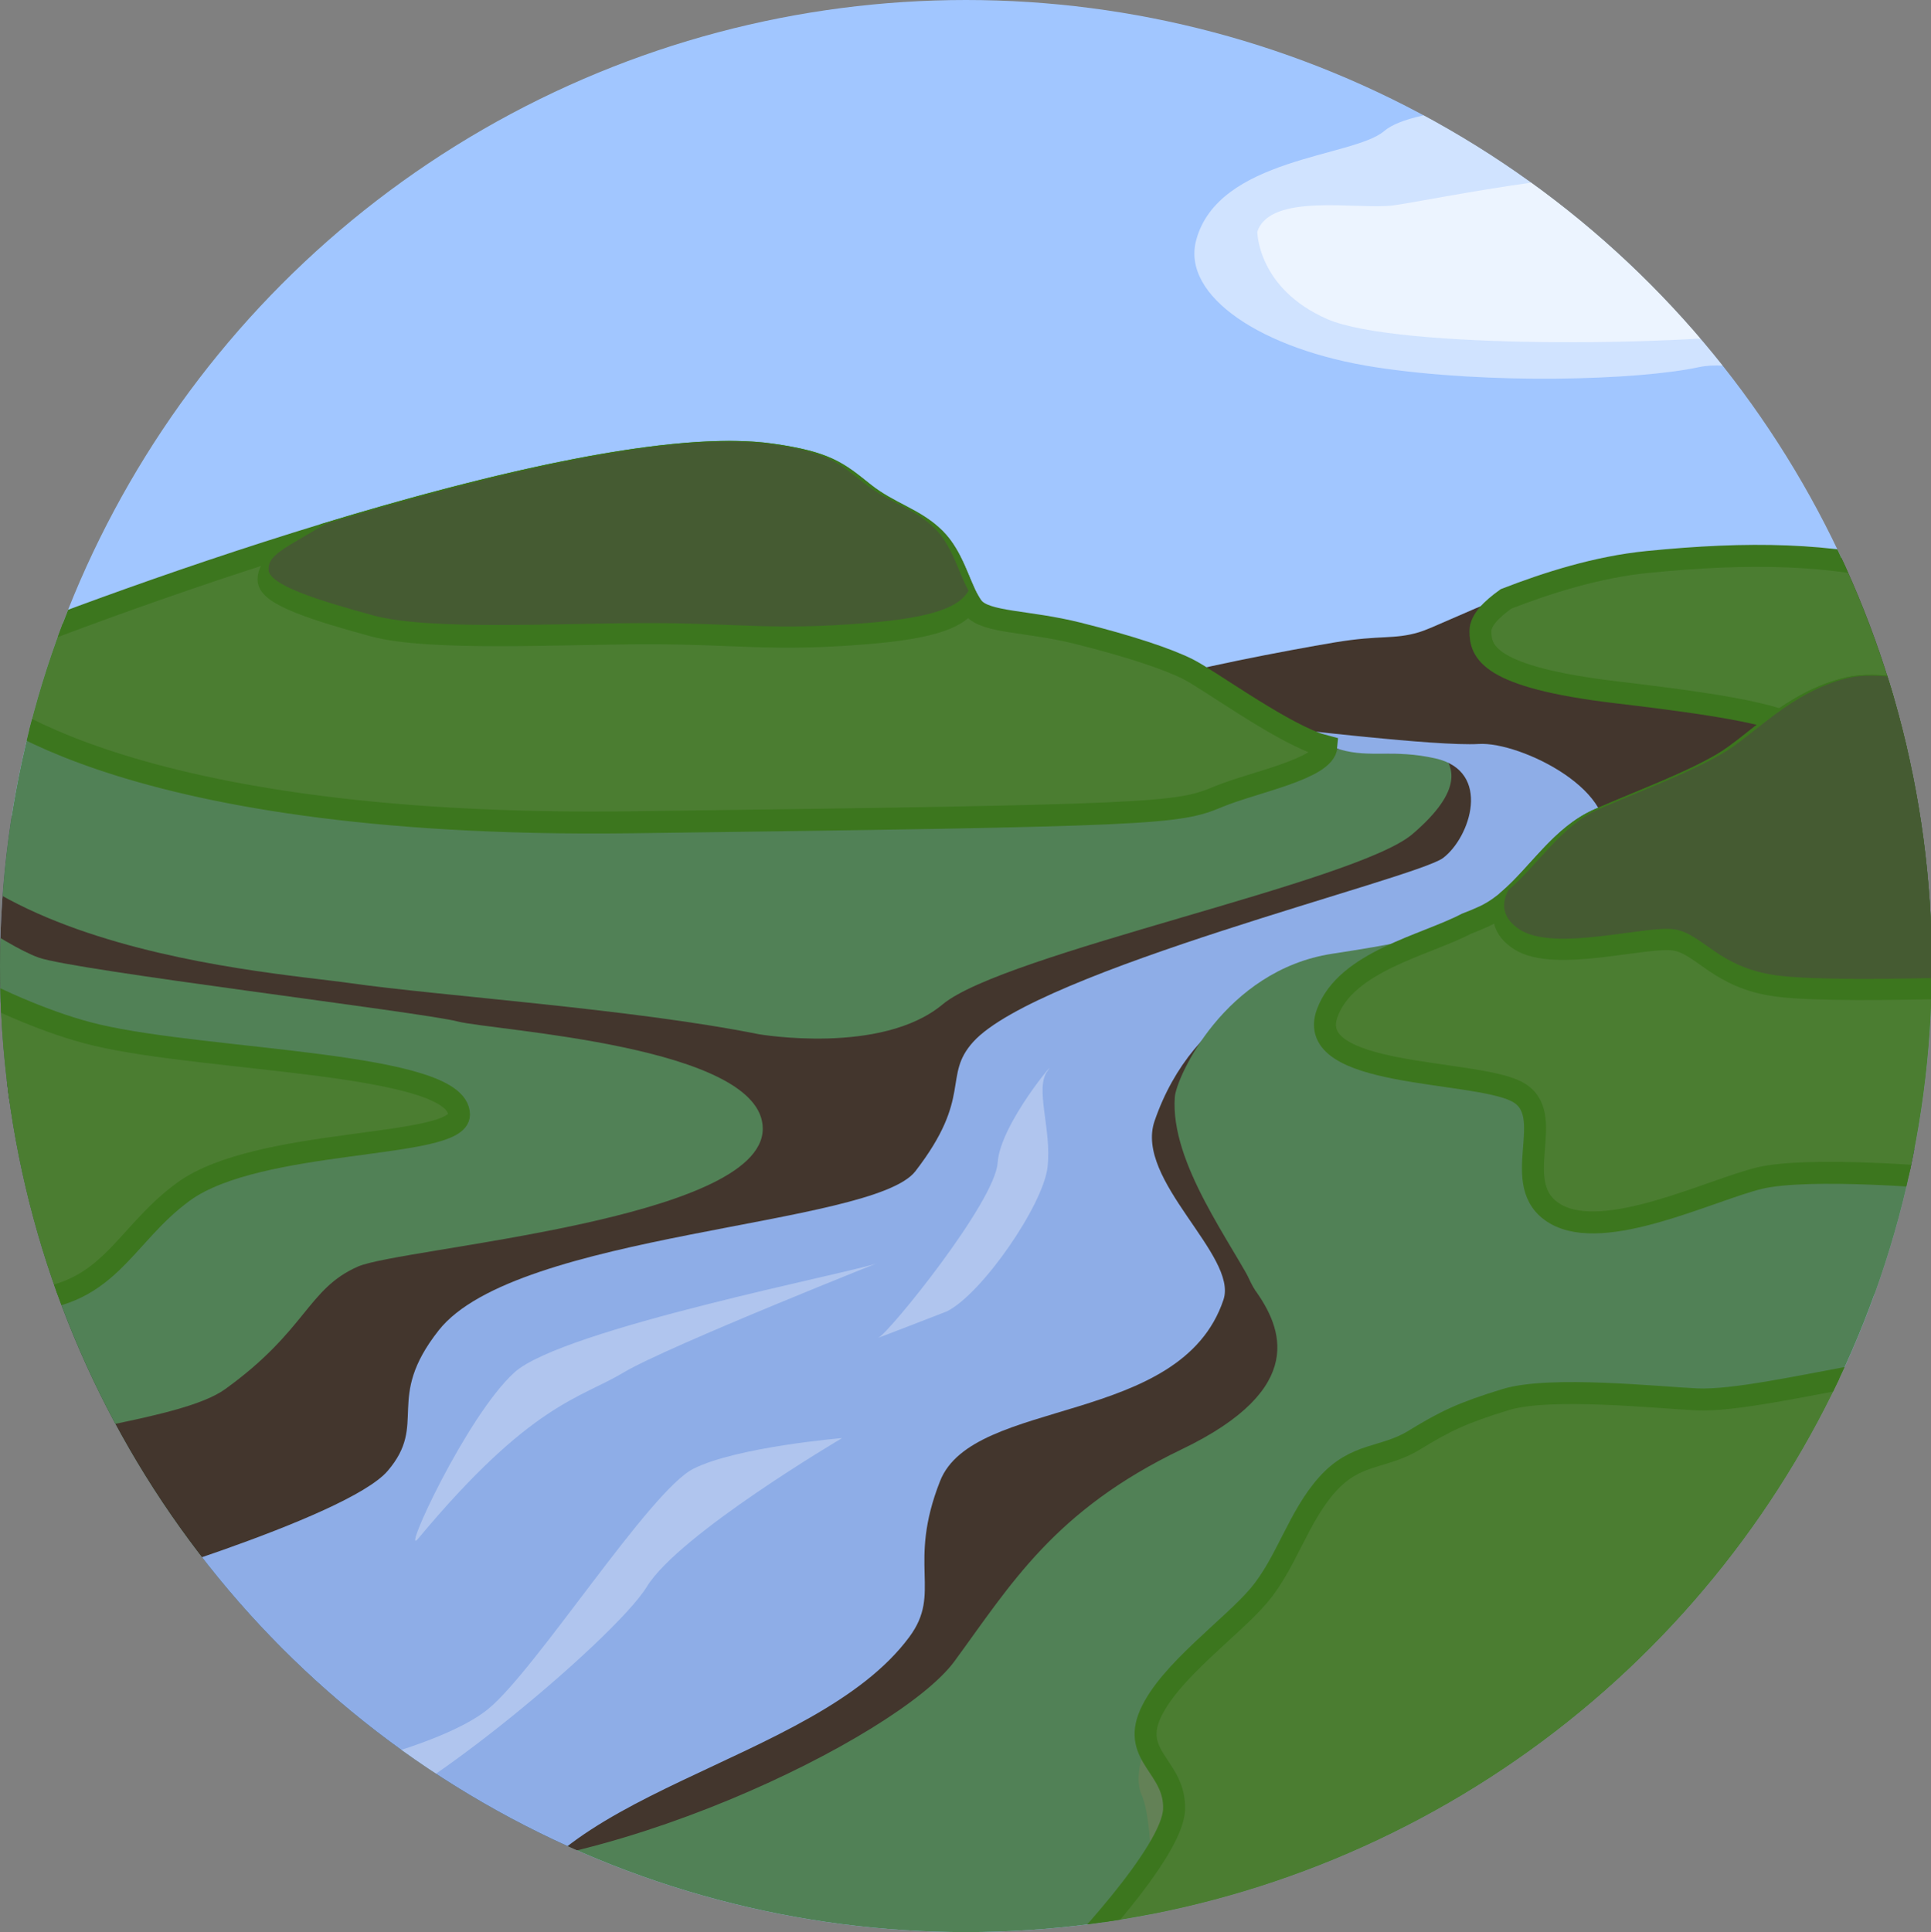 <?xml version="1.0" encoding="utf-8"?>
<!-- Generator: Adobe Illustrator 16.0.0, SVG Export Plug-In . SVG Version: 6.00 Build 0)  -->
<!DOCTYPE svg PUBLIC "-//W3C//DTD SVG 1.1//EN" "http://www.w3.org/Graphics/SVG/1.1/DTD/svg11.dtd">
<svg version="1.1" xmlns="http://www.w3.org/2000/svg" xmlns:xlink="http://www.w3.org/1999/xlink" x="0px" y="0px"
	 width="87.891px" height="87.931px" viewBox="0 0 87.891 87.931" enable-background="new 0 0 87.891 87.931" xml:space="preserve">
<rect x="0" y="0" width="87.891" height="87.931" fill="#808080" stroke="none"/>
<g id="Layer_1">
	<g display="none" opacity="0.4">
		<linearGradient id="SVGID_1_" gradientUnits="userSpaceOnUse" x1="116.864" y1="94.17" x2="138.198" y2="125.922">
			<stop  offset="0" style="stop-color:#946700"/>
			<stop  offset="0.043" style="stop-color:#AE7400"/>
			<stop  offset="0.136" style="stop-color:#F19500"/>
			<stop  offset="0.154" style="stop-color:#FF9C00"/>
			<stop  offset="0.161" style="stop-color:#FA9902"/>
			<stop  offset="0.207" style="stop-color:#DE8A0F"/>
			<stop  offset="0.253" style="stop-color:#CB7F19"/>
			<stop  offset="0.299" style="stop-color:#BF781E"/>
			<stop  offset="0.346" style="stop-color:#BB7620"/>
			<stop  offset="0.391" style="stop-color:#98601A"/>
			<stop  offset="0.466" style="stop-color:#623E11"/>
			<stop  offset="0.536" style="stop-color:#38230A"/>
			<stop  offset="0.6" style="stop-color:#191004"/>
			<stop  offset="0.653" style="stop-color:#070401"/>
			<stop  offset="0.691" style="stop-color:#000000"/>
			<stop  offset="0.751" style="stop-color:#030200"/>
			<stop  offset="0.802" style="stop-color:#0E0A00"/>
			<stop  offset="0.849" style="stop-color:#1F1600"/>
			<stop  offset="0.894" style="stop-color:#382700"/>
			<stop  offset="0.937" style="stop-color:#573D00"/>
			<stop  offset="0.979" style="stop-color:#7E5700"/>
			<stop  offset="1" style="stop-color:#946700"/>
		</linearGradient>
		<polygon display="inline" fill="url(#SVGID_1_)" points="151.051,117.598 151.965,116.989 151.965,70.914 81.879,117.598 		"/>
		<linearGradient id="SVGID_2_" gradientUnits="userSpaceOnUse" x1="44.67" y1="45.923" x2="66.39" y2="78.249">
			<stop  offset="0" style="stop-color:#946700"/>
			<stop  offset="0.043" style="stop-color:#AE7400"/>
			<stop  offset="0.136" style="stop-color:#F19500"/>
			<stop  offset="0.154" style="stop-color:#FF9C00"/>
			<stop  offset="0.161" style="stop-color:#FA9902"/>
			<stop  offset="0.207" style="stop-color:#DE8A0F"/>
			<stop  offset="0.253" style="stop-color:#CB7F19"/>
			<stop  offset="0.299" style="stop-color:#BF781E"/>
			<stop  offset="0.346" style="stop-color:#BB7620"/>
			<stop  offset="0.391" style="stop-color:#98601A"/>
			<stop  offset="0.466" style="stop-color:#623E11"/>
			<stop  offset="0.536" style="stop-color:#38230A"/>
			<stop  offset="0.6" style="stop-color:#191004"/>
			<stop  offset="0.653" style="stop-color:#070401"/>
			<stop  offset="0.691" style="stop-color:#000000"/>
			<stop  offset="0.751" style="stop-color:#030200"/>
			<stop  offset="0.802" style="stop-color:#0E0A00"/>
			<stop  offset="0.849" style="stop-color:#1F1600"/>
			<stop  offset="0.894" style="stop-color:#382700"/>
			<stop  offset="0.937" style="stop-color:#573D00"/>
			<stop  offset="0.979" style="stop-color:#7E5700"/>
			<stop  offset="1" style="stop-color:#946700"/>
		</linearGradient>
		<polygon display="inline" fill="url(#SVGID_2_)" points="151.965,21.072 151.965,-25.002 -62.121,117.598 7.051,117.598 		"/>
		<linearGradient id="SVGID_3_" gradientUnits="userSpaceOnUse" x1="21.956" y1="13.216" x2="43.62" y2="45.46">
			<stop  offset="0" style="stop-color:#946700"/>
			<stop  offset="0.043" style="stop-color:#AE7400"/>
			<stop  offset="0.136" style="stop-color:#F19500"/>
			<stop  offset="0.154" style="stop-color:#FF9C00"/>
			<stop  offset="0.161" style="stop-color:#FA9902"/>
			<stop  offset="0.207" style="stop-color:#DE8A0F"/>
			<stop  offset="0.253" style="stop-color:#CB7F19"/>
			<stop  offset="0.299" style="stop-color:#BF781E"/>
			<stop  offset="0.346" style="stop-color:#BB7620"/>
			<stop  offset="0.391" style="stop-color:#98601A"/>
			<stop  offset="0.466" style="stop-color:#623E11"/>
			<stop  offset="0.536" style="stop-color:#38230A"/>
			<stop  offset="0.6" style="stop-color:#191004"/>
			<stop  offset="0.653" style="stop-color:#070401"/>
			<stop  offset="0.691" style="stop-color:#000000"/>
			<stop  offset="0.751" style="stop-color:#030200"/>
			<stop  offset="0.802" style="stop-color:#0E0A00"/>
			<stop  offset="0.849" style="stop-color:#1F1600"/>
			<stop  offset="0.894" style="stop-color:#382700"/>
			<stop  offset="0.937" style="stop-color:#573D00"/>
			<stop  offset="0.979" style="stop-color:#7E5700"/>
			<stop  offset="1" style="stop-color:#946700"/>
		</linearGradient>
		<polygon display="inline" fill="url(#SVGID_3_)" points="81.879,-26.402 -64.035,70.914 -64.035,116.988 151.051,-26.402 		"/>
		<linearGradient id="SVGID_4_" gradientUnits="userSpaceOnUse" x1="-13.948" y1="-10.619" x2="7.525" y2="21.338">
			<stop  offset="0" style="stop-color:#946700"/>
			<stop  offset="0.043" style="stop-color:#AE7400"/>
			<stop  offset="0.136" style="stop-color:#F19500"/>
			<stop  offset="0.154" style="stop-color:#FF9C00"/>
			<stop  offset="0.161" style="stop-color:#FA9902"/>
			<stop  offset="0.207" style="stop-color:#DE8A0F"/>
			<stop  offset="0.253" style="stop-color:#CB7F19"/>
			<stop  offset="0.299" style="stop-color:#BF781E"/>
			<stop  offset="0.346" style="stop-color:#BB7620"/>
			<stop  offset="0.391" style="stop-color:#98601A"/>
			<stop  offset="0.466" style="stop-color:#623E11"/>
			<stop  offset="0.536" style="stop-color:#38230A"/>
			<stop  offset="0.6" style="stop-color:#191004"/>
			<stop  offset="0.653" style="stop-color:#070401"/>
			<stop  offset="0.691" style="stop-color:#000000"/>
			<stop  offset="0.751" style="stop-color:#030200"/>
			<stop  offset="0.802" style="stop-color:#0E0A00"/>
			<stop  offset="0.849" style="stop-color:#1F1600"/>
			<stop  offset="0.894" style="stop-color:#382700"/>
			<stop  offset="0.937" style="stop-color:#573D00"/>
			<stop  offset="0.979" style="stop-color:#7E5700"/>
			<stop  offset="1" style="stop-color:#946700"/>
		</linearGradient>
		<polygon display="inline" fill="url(#SVGID_4_)" points="9.88,-26.402 -64.035,22.956 -64.035,69.03 79.051,-26.402 		"/>
		<linearGradient id="SVGID_5_" gradientUnits="userSpaceOnUse" x1="80.768" y1="70.047" x2="102.294" y2="102.085">
			<stop  offset="0" style="stop-color:#946700"/>
			<stop  offset="0.043" style="stop-color:#AE7400"/>
			<stop  offset="0.136" style="stop-color:#F19500"/>
			<stop  offset="0.154" style="stop-color:#FF9C00"/>
			<stop  offset="0.161" style="stop-color:#FA9902"/>
			<stop  offset="0.207" style="stop-color:#DE8A0F"/>
			<stop  offset="0.253" style="stop-color:#CB7F19"/>
			<stop  offset="0.299" style="stop-color:#BF781E"/>
			<stop  offset="0.346" style="stop-color:#BB7620"/>
			<stop  offset="0.391" style="stop-color:#98601A"/>
			<stop  offset="0.466" style="stop-color:#623E11"/>
			<stop  offset="0.536" style="stop-color:#38230A"/>
			<stop  offset="0.6" style="stop-color:#191004"/>
			<stop  offset="0.653" style="stop-color:#070401"/>
			<stop  offset="0.691" style="stop-color:#000000"/>
			<stop  offset="0.751" style="stop-color:#030200"/>
			<stop  offset="0.802" style="stop-color:#0E0A00"/>
			<stop  offset="0.849" style="stop-color:#1F1600"/>
			<stop  offset="0.894" style="stop-color:#382700"/>
			<stop  offset="0.937" style="stop-color:#573D00"/>
			<stop  offset="0.979" style="stop-color:#7E5700"/>
			<stop  offset="1" style="stop-color:#946700"/>
		</linearGradient>
		<polygon display="inline" fill="url(#SVGID_5_)" points="79.051,117.598 151.965,69.03 151.965,22.956 9.879,117.598 		"/>
		<linearGradient id="SVGID_6_" gradientUnits="userSpaceOnUse" x1="-49.904" y1="-34.533" x2="-28.571" y2="-2.783">
			<stop  offset="0" style="stop-color:#946700"/>
			<stop  offset="0.043" style="stop-color:#AE7400"/>
			<stop  offset="0.136" style="stop-color:#F19500"/>
			<stop  offset="0.154" style="stop-color:#FF9C00"/>
			<stop  offset="0.161" style="stop-color:#FA9902"/>
			<stop  offset="0.207" style="stop-color:#DE8A0F"/>
			<stop  offset="0.253" style="stop-color:#CB7F19"/>
			<stop  offset="0.299" style="stop-color:#BF781E"/>
			<stop  offset="0.346" style="stop-color:#BB7620"/>
			<stop  offset="0.391" style="stop-color:#98601A"/>
			<stop  offset="0.466" style="stop-color:#623E11"/>
			<stop  offset="0.536" style="stop-color:#38230A"/>
			<stop  offset="0.6" style="stop-color:#191004"/>
			<stop  offset="0.653" style="stop-color:#070401"/>
			<stop  offset="0.691" style="stop-color:#000000"/>
			<stop  offset="0.751" style="stop-color:#030200"/>
			<stop  offset="0.802" style="stop-color:#0E0A00"/>
			<stop  offset="0.849" style="stop-color:#1F1600"/>
			<stop  offset="0.894" style="stop-color:#382700"/>
			<stop  offset="0.937" style="stop-color:#573D00"/>
			<stop  offset="0.979" style="stop-color:#7E5700"/>
			<stop  offset="1" style="stop-color:#946700"/>
		</linearGradient>
		<polygon display="inline" fill="url(#SVGID_6_)" points="-62.121,-26.402 -64.035,-25.002 -64.035,21.072 7.052,-26.402 		"/>
	</g>
</g>
<g id="Layer_3">
</g>
<g id="Layer_2">
	<g>
		<defs>
			<circle id="SVGID_7_" cx="43.965" cy="43.965" r="43.965"/>
		</defs>
		<clipPath id="SVGID_8_">
			<use xlink:href="#SVGID_7_"  overflow="visible"/>
		</clipPath>
		<g id="Layer_4_1_" clip-path="url(#SVGID_8_)">
		</g>
		<circle clip-path="url(#SVGID_8_)" fill="#A1C6FF" cx="43.945" cy="44.161" r="44.162"/>
		<polygon clip-path="url(#SVGID_8_)" fill="#518156" stroke="#000000" stroke-miterlimit="10" points="94.967,53.07 
			-11.176,49.263 -4.048,88.323 85.669,89.709 		"/>
		<path clip-path="url(#SVGID_8_)" fill="#43362D" d="M52.624,30.979c1.161-0.465,6.042-1.395,8.134-1.744
			c2.093-0.349,2.673-0.116,3.836-0.464c1.162-0.349,5.732-2.861,10.381-3.326s8.33-0.393,11.932,0.537
			c3.603,0.93,5.23,15.922,5.23,15.922s-33.633,6.202-36.027,8.483c-1.667,1.588-0.638,3.454-0.365,4.235
			c0.465,1.328,0.779,3.233,1.411,4.132c1.143,1.628,2.44,4.417-3.371,7.206c-5.811,2.789-7.786,6.161-10.343,9.646
			c-2.557,3.487-16.502,10.227-25.102,9.414C9.74,84.206-5.833,42.252-4.206,38.881C-2.58,35.511,52.624,30.979,52.624,30.979z"/>
		<path clip-path="url(#SVGID_8_)" fill="#455B32" d="M86.906,25.981c-3.603-0.929-7.284-1.001-11.932-0.537
			c-2.295,0.23-4.569,0.958-6.426,1.679c-0.646,0.464-1.164,0.964-1.164,1.464c0,0.93,0.311,2.091,6.199,2.789
			c5.888,0.697,8.135,1.162,9.065,2.169c0.689,0.747,5.598,0.386,8.088,0.149C89.878,30.028,88.615,26.423,86.906,25.981z"/>
		<path clip-path="url(#SVGID_8_)" fill="#4B7D31" stroke="#3C761E" stroke-miterlimit="10" d="M86.906,26.114
			c-3.603-0.93-7.284-1.002-11.932-0.537c-2.295,0.229-4.569,0.958-6.426,1.679c-0.646,0.464-1.164,0.964-1.164,1.464
			c0,0.93,0.311,2.092,6.199,2.789s8.135,1.162,9.065,2.169c0.689,0.748,5.598,0.386,8.088,0.15
			C89.878,30.16,88.615,26.554,86.906,26.114z"/>
		<path clip-path="url(#SVGID_8_)" fill="#518156" d="M-4.048,39.862c0.697,0.581,4.184,3.138,5.81,3.719
			c1.627,0.581,17.433,2.485,19.06,2.905c1.627,0.421,13.897,1.097,13.896,4.882c-0.002,4.183-16.482,5.419-18.429,6.275
			c-2.304,1.013-2.324,2.9-6.043,5.579c-1.982,1.428-8.367,1.859-10.11,3.021S-4.048,39.862-4.048,39.862z"/>
		<path clip-path="url(#SVGID_8_)" fill="#518156" d="M42.903,45.711c2.79-2.325,18.811-5.554,21.384-7.749
			c2.439-2.081,1.759-3.098,1.442-3.601c-1.733-0.143-4.14,0.102-5.86-0.543c-1.859-0.697-4.88-2.905-5.811-3.37
			c-0.93-0.465-2.672-1.046-4.997-1.627s-4.184-0.465-4.765-1.162c-0.581-0.698-0.813-2.208-1.743-3.138
			c-0.93-0.93-2.093-1.162-3.254-2.092c-1.163-0.929-1.675-1.385-4.185-1.743C25.012,19.247-5.017,31.084-5.443,31.921
			c-0.581,11.119,17.316,12.24,21.384,12.822c4.067,0.581,12.784,1.162,18.595,2.324C34.536,47.067,40.114,48.036,42.903,45.711z"/>
		<path clip-path="url(#SVGID_8_)" fill="#8EADE7" d="M4.009,72.521c0,0,11.775-3.41,13.635-5.579
			c1.859-2.17-0.154-3.257,2.325-6.399c3.528-4.475,19.749-4.723,21.694-7.238c2.634-3.41,1.221-4.325,2.634-5.889
			c2.944-3.255,20.144-7.437,21.383-8.367c1.24-0.929,2.246-3.953-0.348-4.534c-1.91-0.428-2.952-0.009-4.33-0.402
			c-1.378-0.394-2.571-0.982-2.571-0.982s6.978,0.843,8.877,0.727c1.898-0.116,6.651,2.218,5.617,4.726
			c-2.421,5.87-16.821,2.138-20.373,12.43c-0.93,2.694,3.81,6.13,3.134,8.141c-1.936,5.772-11.388,4.416-12.899,8.251
			c-1.51,3.836,0.101,5.066-1.396,7.089c-4.335,5.866-17.083,6.974-18.593,13.83L4.009,72.521z"/>
		<path clip-path="url(#SVGID_8_)" fill="#518156" d="M93.139,33.171c0,0-6.354-2.479-8.988-1.859
			c-2.634,0.62-4.261,2.579-5.772,3.458c-1.511,0.88-3.412,1.573-5.578,2.508c-2.167,0.934-3.253,3.486-5.229,4.416
			c-1.977,0.93-4.444,1.327-6.945,1.713c-4.881,0.755-7.087,5.624-7.154,6.517c-0.225,3.012,2.621,6.674,3.684,8.831
			c4.533-1.511,15.412,0.488,17.853,0.953c2.44,0.464,13.945-1.046,15.688-2.092C92.441,56.569,93.139,33.171,93.139,33.171z"/>
		<path clip-path="url(#SVGID_8_)" fill="#638156" d="M87.181,62.059c0,0-7.438,1.627-13.017,1.743
			c-5.578,0.116-6.74,0.116-10.924,3.138c-4.184,3.022-7.555,8.368-9.064,9.646c-1.511,1.279-2.79,3.835-2.209,5.113
			c0.582,1.279,0.644,6.741-0.142,7.903C51.038,90.764,86.6,82.513,87.181,62.059z"/>
		<path clip-path="url(#SVGID_8_)" fill="#4B7D31" stroke="#3C761E" stroke-miterlimit="10" d="M-4.823,42.922
			c0,0,4.958,3.177,9.219,4.184c5.104,1.207,16.495,1.24,16.495,3.623c0,1.57-9.109,1.006-12.54,3.505
			c-2.835,2.065-3.412,4.959-7.751,4.959"/>
		<path clip-path="url(#SVGID_8_)" fill="#4B7D31" stroke="#3C761E" stroke-miterlimit="10" d="M85.049,62.524
			c-3.022,0.542-6.121,1.241-7.825,1.162c-1.705-0.077-6.663-0.607-8.678,0.006c-2.015,0.614-2.789,1.001-4.184,1.854
			s-2.634,0.542-3.951,2.015c-1.318,1.472-1.859,3.563-3.099,5.036s-4.107,3.486-4.959,5.423c-0.853,1.937,1.161,2.402,1.085,4.34
			c-0.078,1.936-4.495,6.661-5.812,7.902c-1.317,1.239,19.834-2.403,19.834-2.403l16.813-13.791L85.049,62.524z"/>
		<path clip-path="url(#SVGID_8_)" fill="#4B7D31" stroke="#3C761E" stroke-miterlimit="10" d="M84.15,31.312
			c-2.634,0.62-4.261,2.579-5.772,3.458c-1.511,0.88-3.412,1.573-5.578,2.508c-2.167,0.934-3.253,3.486-5.229,4.416
			c-0.268,0.125-0.545,0.24-0.828,0.347c-1.881,0.986-5.464,1.706-6.331,4.06c-1.085,2.944,6.585,2.557,8.599,3.564
			c2.015,1.007-0.465,4.261,1.782,5.579c2.248,1.317,7.051-1.085,9.298-1.627c2.247-0.542,8.368,0,8.368,0l0.879-21.688
			C87.489,31.421,85.401,31.018,84.15,31.312z"/>
		<path clip-path="url(#SVGID_8_)" fill="#455B32" stroke="#3C761E" stroke-miterlimit="10" d="M88.81,44.954l0.529-13.027
			c-1.85-0.505-3.937-0.909-5.188-0.615c-2.634,0.62-4.261,2.579-5.772,3.458c-1.511,0.88-3.412,1.573-5.578,2.508
			c-1.733,0.747-2.777,2.53-4.137,3.688c-0.38,0.685-0.23,1.325,0.504,1.802c1.615,1.048,5.811-0.232,7.09,0
			c1.278,0.232,1.975,1.743,4.648,2.092C82.546,45.073,86.157,45.024,88.81,44.954z"/>
		<path clip-path="url(#SVGID_8_)" fill="#455B32" d="M88.81,44.49l0.529-13.028c-1.85-0.505-3.937-0.909-5.188-0.615
			c-2.634,0.619-4.261,2.578-5.772,3.458c-1.511,0.879-3.412,1.573-5.578,2.507c-1.733,0.748-2.777,2.529-4.137,3.688
			c-0.38,0.685-0.23,1.325,0.504,1.802c1.615,1.049,5.811-0.231,7.09,0c1.278,0.233,1.975,1.744,4.648,2.093
			C82.546,44.608,86.157,44.559,88.81,44.49z"/>
		<path clip-path="url(#SVGID_8_)" fill="#4B7D31" stroke="#3C761E" stroke-miterlimit="10" d="M59.87,33.818
			c-1.859-0.697-4.88-2.905-5.811-3.37c-0.93-0.465-2.672-1.046-4.997-1.627s-4.184-0.465-4.765-1.162
			c-0.581-0.698-0.813-2.208-1.743-3.138c-0.93-0.93-2.093-1.162-3.254-2.092c-1.163-0.929-1.675-1.385-4.185-1.743
			c-7.79-1.11-27.42,5.671-36.2,9.219l-0.331,1.55c0,0,6.044,6.277,30.139,5.967s24.87-0.388,26.73-1.163
			c1.584-0.66,4.852-1.264,4.923-2.291C60.206,33.922,60.031,33.879,59.87,33.818z"/>
		<path clip-path="url(#SVGID_8_)" fill="#455B32" stroke="#3C761E" stroke-miterlimit="10" d="M39.417,28.821
			c3.091-0.251,4.256-0.743,4.669-1.474c-0.442-0.771-0.723-2.018-1.531-2.826c-0.93-0.93-2.093-1.162-3.254-2.092
			c-1.163-0.929-1.675-1.385-4.185-1.743c-4.373-0.623-12.476,1.241-20.295,3.622c-1.987,1.174-2.599,1.42-2.599,2.072
			c0,0.698,2.208,1.395,4.765,2.092c2.557,0.697,8.484,0.349,12.551,0.349S35.116,29.17,39.417,28.821z"/>
		<path clip-path="url(#SVGID_8_)" fill="#455B32" d="M39.417,28.356c3.091-0.25,4.256-0.743,4.669-1.474
			c-0.442-0.771-0.723-2.017-1.531-2.826c-0.93-0.93-2.093-1.162-3.254-2.092c-1.163-0.929-1.675-1.385-4.185-1.743
			c-4.373-0.623-12.476,1.24-20.295,3.622c-1.987,1.173-2.599,1.419-2.599,2.072c0,0.697,2.208,1.395,4.765,2.092
			c2.557,0.697,8.484,0.349,12.551,0.349S35.116,28.705,39.417,28.356z"/>
		<path opacity="0.3" clip-path="url(#SVGID_8_)" fill="#FFFFFF" d="M19.034,70.022c-0.815,0.979,2.188-5.569,4.376-7.559
			s15.516-4.576,16.511-4.973c0.995-0.398-9.549,3.779-11.538,4.973C26.394,63.657,24.174,63.854,19.034,70.022z"/>
		<path opacity="0.5" clip-path="url(#SVGID_8_)" fill="#FFFFFF" d="M54.442,10.942c-0.665,2.53,2.984,4.973,8.157,5.769
			c5.172,0.795,11.937,0.596,14.721,0c2.785-0.597,7.559,2.386,7.559,2.386l3.581-9.946c0,0-12.333-4.774-15.517-4.576
			c-3.182,0.199-8.553,0.199-9.946,1.393C61.604,7.162,55.438,7.162,54.442,10.942z"/>
		<path opacity="0.6" clip-path="url(#SVGID_8_)" fill="#FFFFFF" d="M57.228,10.543c0,0,0,2.586,3.184,3.979
			c3.182,1.393,16.311,1.194,19.892,0.597c3.581-0.597-0.199-5.968-3.183-6.962C74.138,7.162,64.986,9.151,63.396,9.35
			C61.804,9.549,57.825,8.753,57.228,10.543z"/>
		<path opacity="0.3" clip-path="url(#SVGID_8_)" fill="#FFFFFF" d="M13.859,80.806c0,0,6.169-1.235,8.357-3.025
			c2.189-1.79,7.361-9.945,9.35-10.94c1.989-0.995,6.763-1.393,6.763-1.393s-7.432,4.377-8.888,6.764
			C27.986,74.599,17.82,83.127,15.045,83.14C12.27,83.151,13.859,80.806,13.859,80.806z"/>
		<path opacity="0.3" clip-path="url(#SVGID_8_)" fill="#FFFFFF" d="M43.104,59.679c1.592-0.796,4.378-4.833,4.576-6.564
			c0.197-1.733-0.597-3.581,0-4.377c0.597-0.797-2.156,2.387-2.271,4.177c-0.117,1.791-4.958,7.758-5.421,7.958
			C39.523,61.07,43.104,59.679,43.104,59.679z"/>
	</g>
	<g>
		<defs>
			<circle id="SVGID_9_" cx="78.628" cy="47.776" r="74"/>
		</defs>
		<clipPath id="SVGID_10_">
			<use xlink:href="#SVGID_9_"  overflow="visible"/>
		</clipPath>
	</g>
</g>
<g id="Layer_4">
</g>
</svg>

